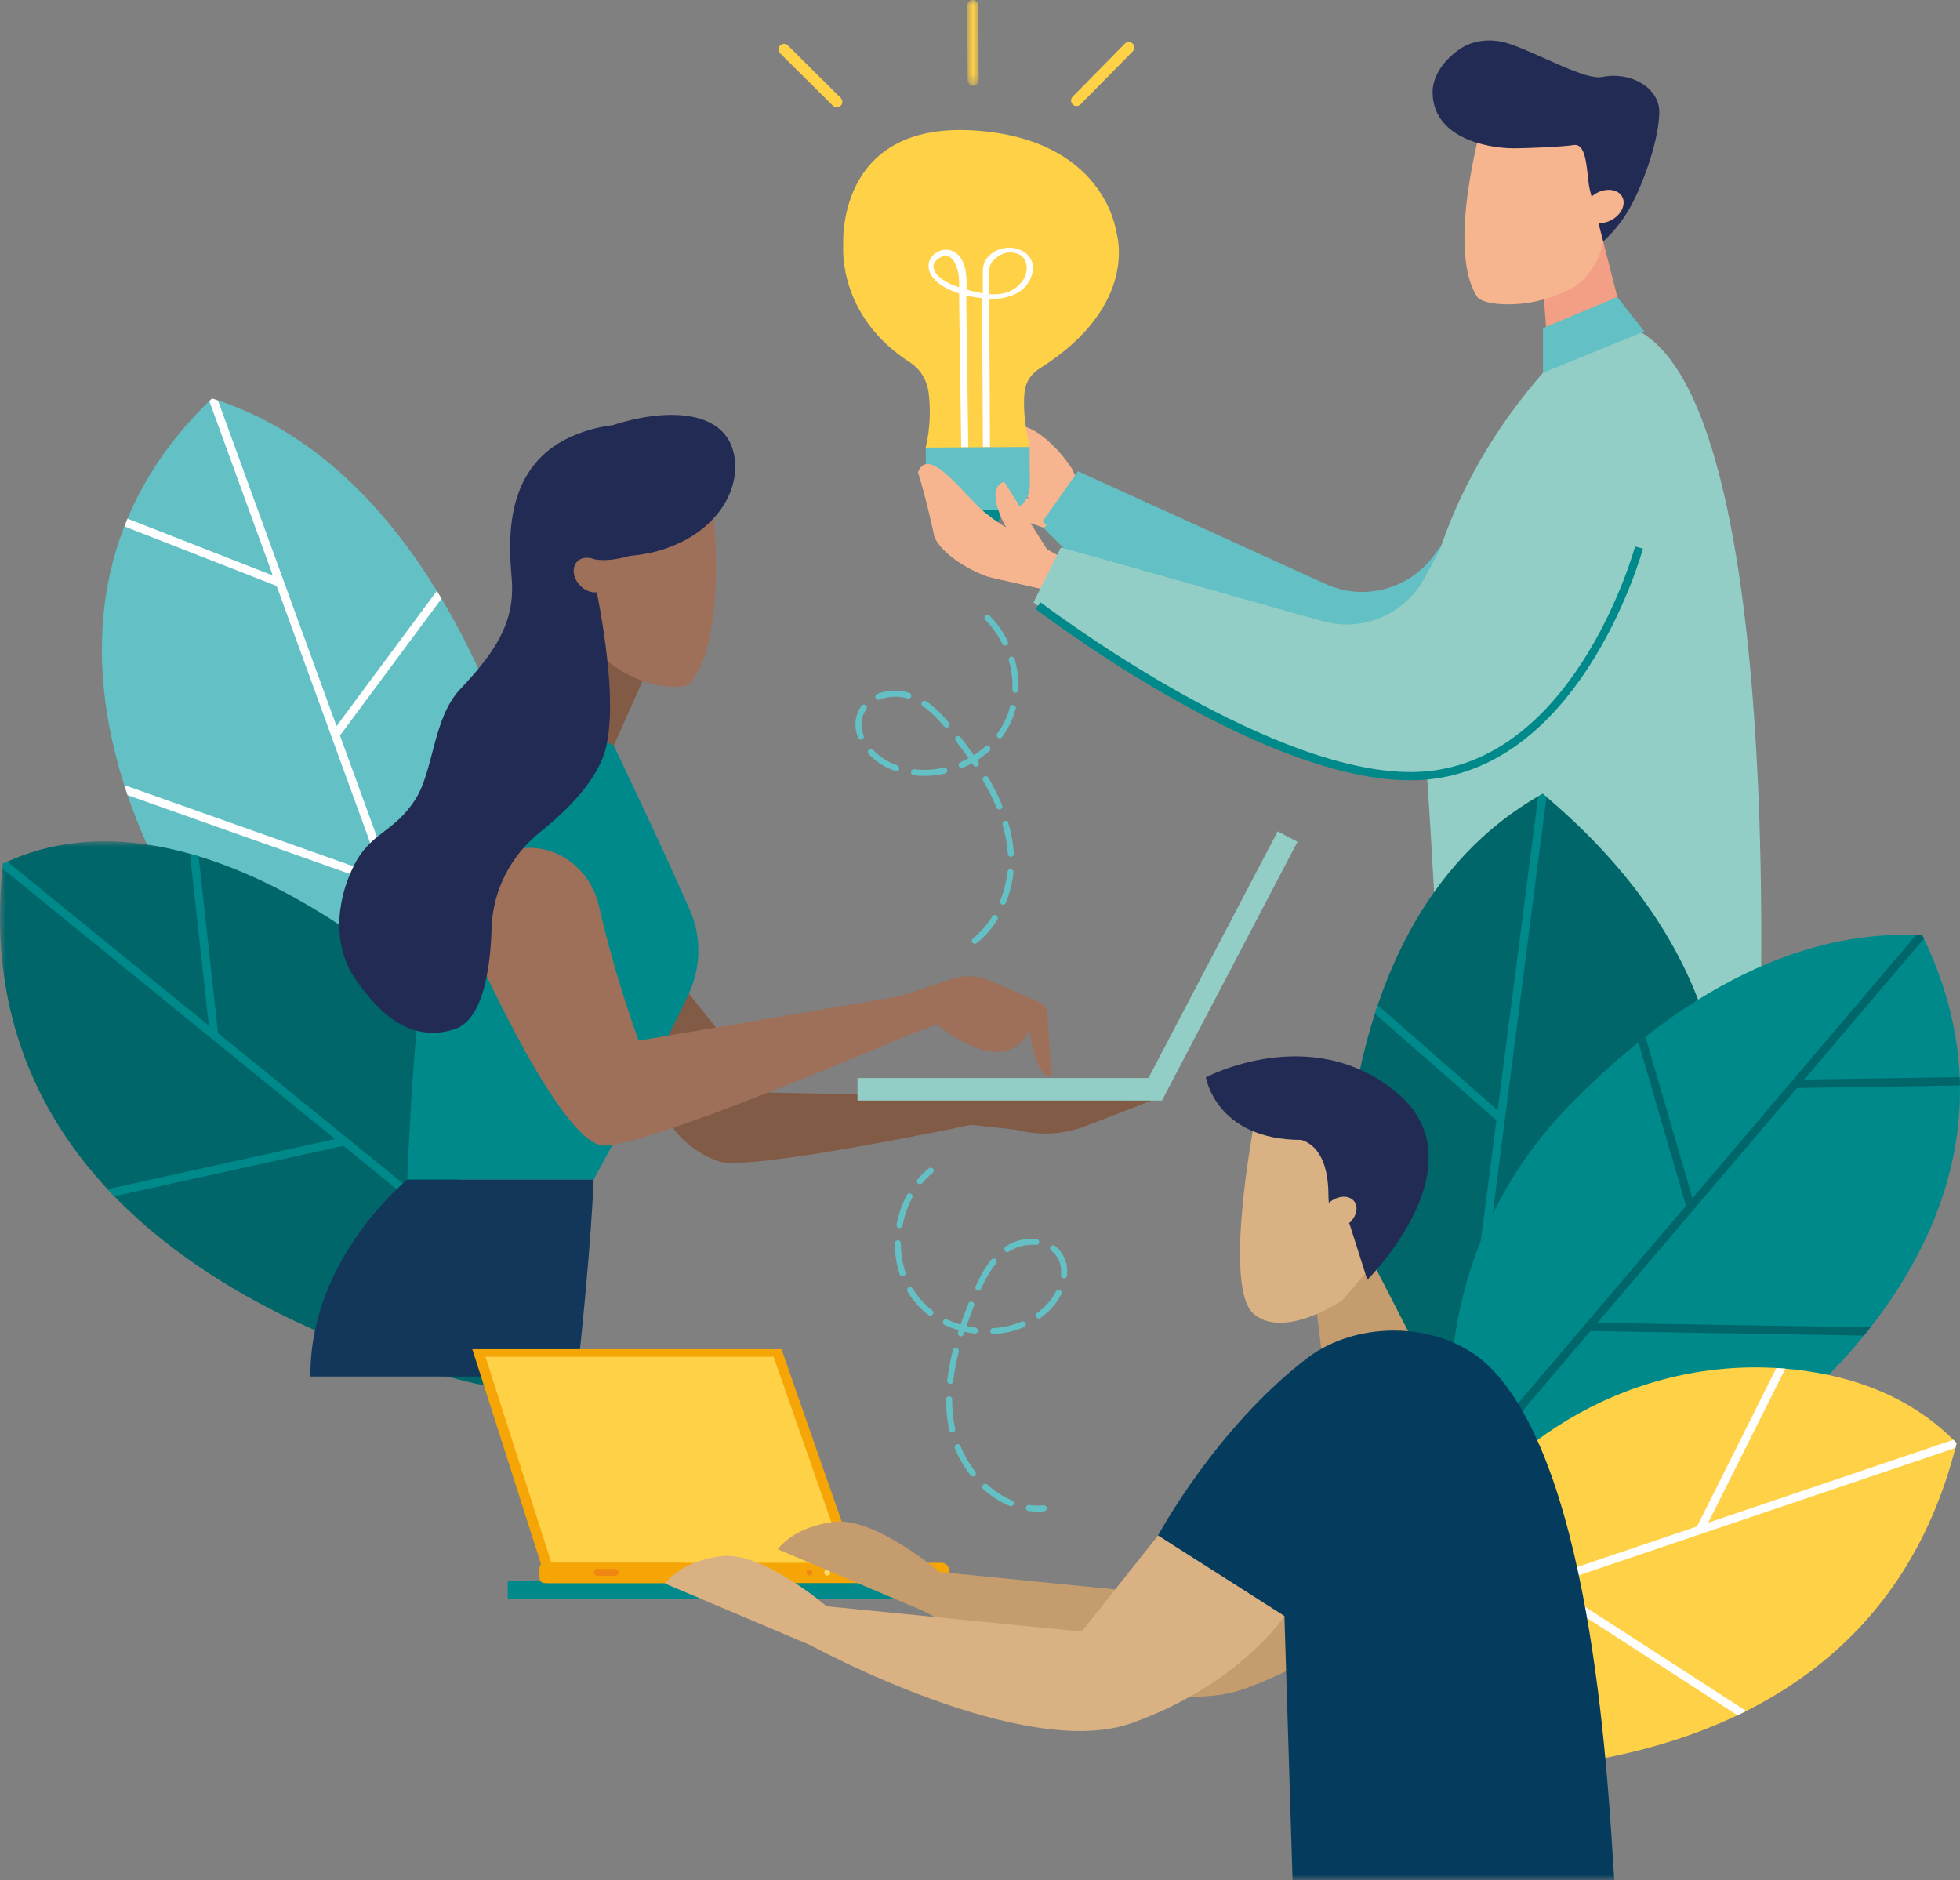 <?xml version="1.0" encoding="UTF-8"?>
<svg width="172px" height="165px" viewBox="0 0 172 165" version="1.1" xmlns="http://www.w3.org/2000/svg" xmlns:xlink="http://www.w3.org/1999/xlink">
    <rect x="0" y="0" width="172" height="165" fill="#808080" stroke="none"/>
    <title>illus-dashboard-help-center-1208535124</title>
    <defs>
        <polygon id="path-1" points="0 0 1.001 0 1.001 7.517 0 7.517"></polygon>
        <polygon id="path-3" points="0 -1.23400312e-14 43.787 -1.23400312e-14 43.787 48.015 0 48.015"></polygon>
        <polygon id="path-5" points="0 165 172 165 172 0 0 0"></polygon>
    </defs>
    <g id="Page-2-Illustrations" stroke="none" stroke-width="1" fill="none" fill-rule="evenodd">
        <g id="PECOS-2.0-Illustrations-v31" transform="translate(-1601, -117)">
            <g id="Dashboard-Welcome-" transform="translate(985, 46)">
                <g id="Help-Center" transform="translate(615, 47)">
                    <g id="illus-dashboard-help-center-1208535124" transform="translate(1, 24)">
                        <path d="M91.452,45.515 C91.327,45.142 90.779,43.902 88.601,42.211 C86.646,40.694 81.661,38.736 83.823,37.232 C86.494,37.446 89.655,37.377 89.655,37.377 C91.259,37.666 93.138,39.671 94.072,41.142 L96.403,46.013 C96.403,46.013 95.33,48.404 95.3,48.526 L94.184,48.312 C93.421,47.234 92.491,46.298 91.452,45.515" id="Fill-1" fill="#F6B58E"></path>
                        <path d="M91.333,44.142 C91.333,44.142 91.329,43.996 91.264,43.744 C91.61,43.811 91.955,43.859 92.3,43.895 C93.401,44.569 94.522,45.21 95.63,45.872 C95.16,46.455 94.5,47.275 94.464,47.342 L86.349,44.449 C86.349,44.449 86.26,43.336 88.061,43.372 C89.863,43.408 91.333,44.142 91.333,44.142" id="Fill-3" fill="#F6B58E"></path>
                        <path d="M144.736,49.103 C144.736,49.103 137.148,66.404 123.813,66.046 C110.479,65.688 91.506,45.742 91.506,45.742 L94.598,41.358 L116.324,51.249 C119.633,52.756 123.539,51.764 125.737,48.86 L134.515,37.265 L144.736,49.103 Z" id="Fill-5" fill="#63C0C4"></path>
                        <path d="M144.407,48.957 C144.332,49.129 136.76,66.033 123.823,65.685 C111.756,65.361 94.721,48.505 92.114,45.851 C91.937,46.015 91.757,46.174 91.572,46.329 C94.079,48.905 109.524,64.324 121.799,66.219 C122.477,66.325 123.147,66.388 123.804,66.406 C137.224,66.766 144.987,49.423 145.065,49.248 L144.407,48.957 Z" id="Fill-7" fill="#63C0C4"></path>
                        <path d="M81.223,39.302 L90.355,39.252 C90.355,39.252 89.659,36.463 89.92,34.322 C90.018,33.512 90.507,32.797 91.196,32.364 C100.145,26.746 97.951,20.328 97.951,20.328 C97.951,20.328 96.977,12.179 85.474,11.452 C73.209,10.677 74.002,21.616 74.002,21.616 C74.002,21.616 73.475,27.707 79.859,31.806 C80.772,32.393 81.352,33.382 81.49,34.462 C81.835,37.174 81.223,39.302 81.223,39.302" id="Fill-9" fill="#FED147"></path>
                        <path d="M90.355,39.23 L90.372,42.514 C90.379,43.745 89.584,44.756 88.606,44.761 L83.045,44.791 C82.066,44.797 81.26,43.794 81.254,42.564 L81.236,39.279 L90.355,39.23 Z" id="Fill-11" fill="#63C0C4"></path>
                        <polygon id="Fill-13" fill="#00898B" points="88.03 44.764 87.41 46.268 83.952 46.287 83.188 44.791"></polygon>
                        <path d="M89.792,24.554 C89.091,25.606 87.968,25.907 86.806,25.813 L86.795,23.813 C86.793,23.441 86.935,23.083 87.198,22.821 C87.666,22.353 88.5,21.857 89.538,22.377 C90.191,22.782 90.269,23.838 89.792,24.554 M84.165,25.215 C83.284,24.927 82.037,24.336 81.917,23.455 C81.888,23.24 81.981,23.019 82.141,22.873 C83.678,21.477 84.143,23.98 84.137,24.294 C84.17,24.597 84.169,24.907 84.165,25.215 M90.326,24.657 C91.701,22.054 88.28,20.785 86.674,22.571 C86.383,22.894 86.254,23.332 86.248,23.767 C86.237,24.539 86.254,25.739 86.254,25.739 C85.769,25.658 85.23,25.533 84.821,25.414 C84.837,24.67 84.824,23.901 84.607,23.261 C83.64,20.42 80.011,22.639 82.141,24.663 C82.64,25.136 83.372,25.489 84.162,25.742 C84.225,30.24 84.287,34.738 84.35,39.235 L84.973,39.232 C84.935,36.468 84.897,33.703 84.859,30.939 C84.839,29.504 84.819,28.069 84.799,26.635 C84.795,26.409 84.802,26.17 84.808,25.924 C85.274,26.038 85.74,26.118 86.184,26.165 L86.254,39.225 L86.878,39.222 L86.808,26.212 C86.934,26.217 87.064,26.224 87.181,26.224 C88.367,26.214 89.734,25.778 90.326,24.657" id="Fill-15" fill="#FEFEFE"></path>
                        <path d="M73.781,9.279 C73.969,9.088 73.967,8.782 73.777,8.593 L69.142,3.989 C68.952,3.801 68.646,3.802 68.458,3.993 C68.271,4.183 68.273,4.49 68.462,4.679 L73.098,9.283 C73.288,9.471 73.593,9.47 73.781,9.279" id="Fill-17" fill="#FED147"></path>
                        <path d="M94.133,9.168 C93.944,8.979 93.942,8.673 94.13,8.482 L98.715,3.828 C98.903,3.637 99.208,3.636 99.398,3.824 C99.588,4.012 99.59,4.319 99.402,4.51 L94.816,9.164 C94.629,9.355 94.323,9.357 94.133,9.168" id="Fill-19" fill="#FED147"></path>
                        <g id="Group-23" transform="translate(84.886, 0)">
                            <mask id="mask-2" fill="white">
                                <use xlink:href="#path-1"></use>
                            </mask>
                            <g id="Clip-22"></g>
                            <path d="M0.521,7.517 C0.788,7.515 1.003,7.298 1.001,7.029 L0.966,0.482 C0.964,0.214 0.747,-0.001 0.48,-0 C0.213,0.001 -0.001,0.219 0,0.487 L0.035,7.034 C0.037,7.302 0.254,7.518 0.521,7.517" id="Fill-21" fill="#FED147" mask="url(#mask-2)"></path>
                        </g>
                        <path d="M47.387,74.632 C47.387,74.632 40.934,41.909 18.602,34.968 C-1.766,54.424 16.392,80.532 16.392,80.532 L40.9,96.2 L47.387,74.632 Z" id="Fill-24" fill="#63C0C4"></path>
                        <path d="M38.336,51.857 L29.533,63.719 L19.127,35.142 C18.952,35.084 18.779,35.022 18.602,34.968 C18.522,35.044 18.448,35.122 18.369,35.198 L23.942,50.504 L11.189,45.517 C11.138,45.637 11.092,45.758 11.043,45.878 L10.919,46.199 L24.277,51.423 L33.564,76.929 L10.903,68.893 C10.998,69.191 11.094,69.486 11.193,69.775 L33.89,77.823 L40.485,95.935 L40.9,96.2 L41.109,95.506 L29.834,64.544 L38.746,52.535 C38.611,52.308 38.474,52.083 38.336,51.857" id="Fill-26" fill="#FEFEFE"></path>
                        <g id="Group-30" transform="translate(0, 73.83)">
                            <mask id="mask-4" fill="white">
                                <use xlink:href="#path-3"></use>
                            </mask>
                            <g id="Clip-29"></g>
                            <path d="M37.238,13.087 C37.238,13.087 17.096,-6.051 0.268,1.959 C-3.984,39.906 43.787,48.015 43.787,48.015 L37.238,13.087 Z" id="Fill-28" fill="#00666A" mask="url(#mask-4)"></path>
                        </g>
                        <path d="M0.268,75.791 C0.251,75.936 0.238,76.081 0.223,76.226 L29.407,99.96 L9.439,104.357 C9.634,104.566 9.831,104.774 10.031,104.979 L30.134,100.552 L41.533,109.822 L41.324,108.706 L19.131,90.657 L17.427,75.146 C17.175,75.069 16.921,74.995 16.667,74.924 L18.323,90 L0.642,75.621 C0.518,75.678 0.393,75.73 0.268,75.79 L0.268,75.791 Z" id="Fill-31" fill="#00898B"></path>
                        <polygon id="Fill-33" fill="#F39F85" points="135.405 25.244 136.033 33.224 143.832 33.562 140.69 21.192"></polygon>
                        <path d="M132.071,26.702 C131.082,26.675 130.165,26.526 129.685,26.133 C126.832,21.967 130.082,10.734 130.082,10.734 L134.643,8.806 L140.438,12.435 L140.768,19.962 C140.856,21.972 139.895,23.899 138.18,25.155 C136.345,26.189 134.225,26.762 132.071,26.702" id="Fill-35" fill="#F6B58E"></path>
                        <path d="M139.525,16.701 C139.207,15.436 139.372,12.519 138.09,12.73 C137.155,12.884 133.949,13.016 132.871,13.016 C130.3,13.016 125.718,12.006 125.718,8.079 C125.718,6.115 127.615,4.422 128.816,3.919 C129.996,3.424 131.328,3.448 132.534,3.871 C135.365,4.864 139.118,7.057 140.615,6.754 C143.134,6.246 145.646,7.729 145.611,9.878 C145.573,12.173 144.38,15.626 143.257,17.819 C142.606,19.088 141.737,20.227 140.69,21.191 L139.525,16.701 Z" id="Fill-37" fill="#212B53"></path>
                        <path d="M142.131,16.985 C141.558,16.477 140.486,16.574 139.736,17.2 C138.986,17.827 138.843,18.746 139.416,19.254 C139.988,19.762 141.061,19.666 141.811,19.039 C142.56,18.413 142.704,17.493 142.131,16.985" id="Fill-39" fill="#F6B58E"></path>
                        <path d="M139.618,28.466 C157.466,24.75 154.356,93.643 154.356,93.643 L126.123,84.09 C126.123,84.09 125.718,73.76 124.686,60.66 C123.811,49.551 130.018,37.005 139.618,28.466" id="Fill-41" fill="#93CEC6"></path>
                        <path d="M90.299,47.057 C89.91,47.018 88.583,46.759 86.456,45.005 C84.547,43.43 81.532,38.99 80.555,41.441 C81.36,44.008 81.999,47.117 81.999,47.117 C82.637,48.622 85.003,50.013 86.64,50.599 L91.889,51.792 C91.889,51.792 93.97,50.207 94.082,50.151 L93.626,49.106 C92.409,48.601 91.292,47.899 90.299,47.057" id="Fill-43" fill="#F6B58E"></path>
                        <path d="M88.94,47.248 C88.94,47.248 88.798,47.277 88.538,47.269 C88.681,47.593 88.805,47.92 88.916,48.249 C89.817,49.176 90.689,50.131 91.58,51.067 C92.041,50.476 92.689,49.647 92.746,49.597 L88.125,42.302 C88.125,42.302 87.024,42.463 87.462,44.218 C87.9,45.973 88.94,47.248 88.94,47.248" id="Fill-45" fill="#F6B58E"></path>
                        <path d="M143.832,48.054 C143.832,48.054 138.952,66.313 125.718,67.994 C112.485,69.676 90.711,52.859 90.711,52.859 L93.104,48.054 L116.076,54.513 C119.573,55.497 123.284,53.921 125.017,50.715 L131.937,37.914 L143.832,48.054 Z" id="Fill-47" fill="#93CEC6"></path>
                        <path d="M104.103,56.788 C104.177,54.859 104.608,53.088 105.313,51.487 L93.104,48.054 L90.711,52.859 C90.711,52.859 96.889,57.629 104.662,61.835 C104.238,60.163 104.04,58.453 104.103,56.788" id="Fill-49" fill="#93CEC6"></path>
                        <path d="M143.485,47.96 C143.437,48.141 138.512,66.005 125.673,67.636 C113.697,69.158 94.308,55.098 91.33,52.874 C91.179,53.062 91.025,53.248 90.866,53.429 C93.734,55.592 111.334,68.474 123.753,68.474 C124.44,68.474 125.112,68.434 125.764,68.351 C139.082,66.659 144.129,48.332 144.179,48.147 L143.485,47.96 Z" id="Fill-51" fill="#00898B"></path>
                        <path d="M86.891,50.656 L91.191,51.633 C91.605,50.586 92.134,49.608 92.762,48.705 C91.877,48.252 91.052,47.696 90.299,47.057 C89.91,47.019 88.587,46.759 86.467,45.013 C86.841,46.592 87.01,48.201 86.95,49.771 C86.939,50.07 86.919,50.364 86.891,50.656" id="Fill-53" fill="#F6B58E"></path>
                        <path d="M92.466,49.155 L88.125,42.301 C88.125,42.301 87.025,42.462 87.462,44.218 C87.899,45.973 88.94,47.248 88.94,47.248 C88.94,47.248 88.798,47.277 88.538,47.27 C88.682,47.593 88.804,47.92 88.917,48.249 C89.783,49.141 90.623,50.057 91.479,50.96 C91.766,50.331 92.097,49.729 92.466,49.155" id="Fill-55" fill="#F6B58E"></path>
                        <polygon id="Fill-57" fill="#63C0C4" points="135.405 32.714 135.405 28.791 141.928 26.068 144.3 29.086"></polygon>
                        <path d="M80.642,103.913 C80.611,103.902 80.581,103.886 80.554,103.863 C80.443,103.768 80.43,103.6 80.525,103.488 C80.825,103.137 81.155,102.813 81.508,102.528 C81.622,102.435 81.788,102.453 81.88,102.568 C81.972,102.682 81.954,102.849 81.84,102.941 C81.513,103.206 81.206,103.506 80.927,103.833 C80.855,103.918 80.741,103.946 80.642,103.913" id="Fill-59" fill="#63C0C4"></path>
                        <path d="M88.302,109.867 C88.248,109.848 88.198,109.812 88.165,109.761 C88.085,109.638 88.119,109.473 88.241,109.393 C89.034,108.872 90.025,108.627 90.959,108.722 C91.104,108.737 91.211,108.866 91.196,109.013 C91.182,109.158 91.051,109.265 90.906,109.25 C90.102,109.169 89.214,109.388 88.531,109.837 C88.46,109.883 88.376,109.892 88.302,109.867 M93.29,112.173 C93.175,112.135 93.098,112.021 93.111,111.895 C93.174,111.244 93.031,110.672 92.686,110.198 C92.564,110.031 92.419,109.882 92.254,109.755 C92.138,109.666 92.116,109.5 92.204,109.384 C92.292,109.267 92.459,109.244 92.575,109.333 C92.78,109.491 92.961,109.676 93.113,109.884 C93.531,110.459 93.712,111.173 93.636,111.947 C93.622,112.093 93.493,112.2 93.347,112.185 C93.328,112.184 93.308,112.179 93.29,112.173 M78.854,107.759 C78.73,107.717 78.653,107.59 78.678,107.459 C78.754,107.045 78.86,106.635 78.992,106.24 C79.151,105.761 79.352,105.296 79.589,104.86 C79.658,104.731 79.818,104.682 79.947,104.754 C80.076,104.823 80.123,104.985 80.053,105.113 C79.832,105.523 79.643,105.959 79.493,106.408 C79.369,106.781 79.27,107.166 79.198,107.555 C79.171,107.7 79.033,107.795 78.89,107.768 C78.877,107.766 78.865,107.763 78.854,107.759 M85.768,113.253 C85.76,113.251 85.751,113.247 85.743,113.243 C85.61,113.183 85.551,113.025 85.611,112.892 C86.064,111.888 86.506,111.138 87.005,110.53 C87.098,110.418 87.265,110.401 87.377,110.494 C87.49,110.587 87.506,110.755 87.413,110.868 C86.945,111.438 86.526,112.151 86.093,113.111 C86.036,113.236 85.895,113.296 85.768,113.253 M91.069,115.695 C91.018,115.678 90.972,115.645 90.938,115.598 C90.853,115.479 90.881,115.313 91,115.228 C91.18,115.098 91.355,114.958 91.518,114.813 C91.983,114.4 92.381,113.887 92.668,113.329 C92.734,113.198 92.895,113.148 93.024,113.214 C93.154,113.281 93.204,113.442 93.138,113.572 C92.821,114.189 92.382,114.756 91.869,115.211 C91.692,115.368 91.503,115.519 91.307,115.659 C91.236,115.711 91.147,115.721 91.069,115.695 M79.122,111.998 C79.046,111.973 78.982,111.912 78.955,111.829 C78.669,110.967 78.525,110.052 78.526,109.107 C78.526,108.961 78.645,108.842 78.791,108.842 C78.937,108.842 79.055,108.961 79.055,109.108 C79.054,109.995 79.189,110.854 79.457,111.662 C79.503,111.802 79.428,111.952 79.29,111.998 C79.233,112.017 79.175,112.016 79.122,111.998 M87.078,117.071 C86.98,117.038 86.905,116.947 86.899,116.836 C86.89,116.689 87,116.563 87.146,116.554 C88.03,116.499 88.873,116.305 89.653,115.978 C89.787,115.921 89.943,115.985 89.999,116.12 C90.056,116.256 89.992,116.411 89.857,116.468 C89.023,116.818 88.121,117.025 87.179,117.084 C87.144,117.086 87.11,117.081 87.078,117.071 M81.553,115.448 C81.526,115.44 81.5,115.426 81.477,115.408 C81.017,115.056 80.604,114.655 80.249,114.217 C80.027,113.944 79.823,113.65 79.642,113.344 C79.567,113.218 79.608,113.055 79.734,112.98 C79.859,112.904 80.022,112.947 80.096,113.072 C80.264,113.356 80.454,113.629 80.659,113.882 C80.988,114.288 81.372,114.659 81.797,114.986 C81.914,115.075 81.936,115.241 81.848,115.358 C81.777,115.451 81.657,115.484 81.553,115.448 M84.238,117.259 C84.1,117.213 84.026,117.065 84.069,116.927 C84.089,116.864 84.109,116.803 84.129,116.741 C83.704,116.615 83.288,116.457 82.892,116.269 C82.76,116.207 82.704,116.048 82.766,115.916 C82.829,115.784 82.986,115.725 83.118,115.79 C83.495,115.968 83.892,116.118 84.298,116.237 C84.499,115.654 84.725,115.045 84.986,114.388 C85.04,114.251 85.196,114.185 85.329,114.239 C85.465,114.293 85.531,114.448 85.477,114.583 C85.226,115.219 85.007,115.807 84.812,116.37 C85.07,116.427 85.332,116.473 85.595,116.505 C85.743,116.525 85.843,116.656 85.825,116.802 C85.807,116.948 85.674,117.05 85.53,117.033 C85.231,116.995 84.935,116.943 84.642,116.875 C84.619,116.946 84.596,117.017 84.573,117.088 C84.529,117.228 84.38,117.305 84.241,117.26 C84.24,117.26 84.238,117.259 84.238,117.259 M83.303,121.441 C83.187,121.402 83.11,121.287 83.124,121.16 C83.219,120.313 83.386,119.414 83.621,118.488 C83.657,118.346 83.801,118.26 83.942,118.297 C84.078,118.329 84.17,118.477 84.133,118.619 C83.905,119.522 83.742,120.396 83.649,121.219 C83.633,121.364 83.503,121.47 83.358,121.453 C83.339,121.451 83.32,121.447 83.303,121.441 M83.476,125.71 C83.39,125.681 83.322,125.611 83.301,125.516 L83.275,125.39 C83.107,124.561 83.024,123.688 83.028,122.793 C83.028,122.647 83.147,122.528 83.293,122.529 C83.439,122.528 83.557,122.649 83.556,122.795 C83.553,123.654 83.632,124.491 83.793,125.284 L83.818,125.401 C83.849,125.543 83.759,125.686 83.617,125.718 C83.568,125.728 83.52,125.725 83.476,125.71 M85.293,129.556 C85.245,129.54 85.201,129.511 85.169,129.468 C84.604,128.744 84.141,127.945 83.793,127.093 C83.737,126.957 83.803,126.802 83.937,126.746 C84.072,126.691 84.227,126.756 84.283,126.891 C84.612,127.698 85.05,128.455 85.585,129.141 C85.675,129.257 85.655,129.424 85.54,129.513 C85.467,129.571 85.374,129.584 85.293,129.556 M88.627,132.167 C88.622,132.165 88.617,132.163 88.612,132.161 C87.788,131.825 87.008,131.327 86.291,130.68 C86.183,130.582 86.174,130.414 86.272,130.305 C86.369,130.195 86.536,130.188 86.645,130.285 C87.316,130.89 88.044,131.356 88.811,131.669 C88.946,131.724 89.011,131.879 88.956,132.015 C88.904,132.145 88.759,132.211 88.627,132.167" id="Fill-61" fill="#63C0C4"></path>
                        <path d="M90.198,132.589 C90.081,132.549 90.003,132.43 90.02,132.303 C90.039,132.157 90.172,132.055 90.317,132.073 C90.735,132.129 91.16,132.137 91.577,132.098 C91.723,132.084 91.852,132.192 91.865,132.338 C91.879,132.484 91.772,132.613 91.626,132.627 C91.169,132.669 90.705,132.66 90.248,132.6 C90.231,132.598 90.214,132.594 90.198,132.589" id="Fill-63" fill="#63C0C4"></path>
                        <path d="M79.624,61.297 C78.844,61.055 77.931,61.092 77.18,61.394 C77.045,61.448 76.89,61.382 76.836,61.245 C76.782,61.109 76.849,60.955 76.983,60.9 C77.856,60.549 78.875,60.509 79.781,60.789 C79.92,60.833 79.998,60.981 79.955,61.121 C79.937,61.18 79.9,61.229 79.853,61.262 C79.788,61.306 79.705,61.321 79.624,61.297 M75.644,64.893 C75.508,64.947 75.354,64.88 75.3,64.744 C75.015,64.021 74.992,63.285 75.235,62.617 C75.323,62.374 75.446,62.146 75.6,61.938 C75.687,61.819 75.853,61.795 75.97,61.882 C76.087,61.97 76.112,62.136 76.025,62.254 C75.901,62.421 75.803,62.604 75.732,62.799 C75.531,63.351 75.552,63.94 75.792,64.548 C75.838,64.665 75.796,64.796 75.697,64.864 C75.681,64.876 75.663,64.885 75.644,64.893 M88.318,56.628 C88.187,56.693 88.028,56.64 87.963,56.509 C87.787,56.155 87.585,55.812 87.363,55.489 C87.095,55.098 86.793,54.732 86.468,54.4 C86.365,54.296 86.366,54.128 86.47,54.025 C86.575,53.92 86.741,53.922 86.844,54.027 C87.192,54.381 87.513,54.771 87.799,55.187 C88.034,55.53 88.249,55.895 88.436,56.271 C88.496,56.391 88.457,56.534 88.35,56.608 C88.34,56.615 88.329,56.621 88.318,56.628 M82.87,63.765 C82.19,62.962 81.59,62.394 80.983,61.977 C80.862,61.894 80.832,61.728 80.914,61.607 C80.997,61.487 81.162,61.456 81.282,61.539 C81.929,61.984 82.561,62.581 83.273,63.42 C83.367,63.531 83.354,63.699 83.243,63.794 C83.236,63.8 83.229,63.806 83.222,63.811 C83.111,63.887 82.959,63.869 82.87,63.765 M78.563,67.663 C78.336,67.583 78.113,67.49 77.9,67.389 C77.281,67.094 76.703,66.671 76.228,66.166 C76.128,66.06 76.133,65.892 76.239,65.791 C76.345,65.691 76.513,65.695 76.613,65.802 C77.043,66.259 77.566,66.642 78.127,66.909 C78.324,67.003 78.53,67.088 78.739,67.163 C78.877,67.211 78.949,67.363 78.901,67.502 C78.881,67.556 78.846,67.601 78.802,67.631 C78.734,67.678 78.646,67.693 78.563,67.663 M89.101,60.803 C88.955,60.797 88.841,60.673 88.847,60.527 C88.881,59.676 88.774,58.812 88.529,57.96 C88.488,57.82 88.569,57.672 88.709,57.632 C88.849,57.591 88.996,57.672 89.037,57.813 C89.298,58.72 89.412,59.64 89.376,60.548 C89.372,60.635 89.327,60.711 89.261,60.756 C89.216,60.788 89.16,60.805 89.101,60.803 M82.922,67.884 C82.001,68.089 81.078,68.141 80.18,68.036 C80.034,68.02 79.931,67.888 79.947,67.742 C79.964,67.596 80.095,67.492 80.24,67.509 C81.08,67.607 81.944,67.558 82.808,67.366 C82.951,67.334 83.092,67.424 83.124,67.567 C83.147,67.676 83.101,67.784 83.015,67.844 C82.988,67.862 82.957,67.877 82.922,67.884 M87.57,64.743 C87.452,64.655 87.428,64.489 87.515,64.371 C87.834,63.939 88.1,63.476 88.304,62.994 C88.432,62.693 88.539,62.379 88.622,62.059 C88.659,61.918 88.803,61.832 88.945,61.87 C89.086,61.907 89.171,62.052 89.134,62.194 C89.044,62.539 88.929,62.878 88.791,63.202 C88.57,63.722 88.283,64.222 87.939,64.688 C87.921,64.712 87.901,64.732 87.877,64.748 C87.787,64.811 87.662,64.812 87.57,64.743 M85.794,67.236 C85.673,67.318 85.509,67.285 85.427,67.163 C85.386,67.102 85.345,67.04 85.303,66.978 C85.04,67.124 84.77,67.257 84.493,67.376 C84.359,67.434 84.203,67.371 84.146,67.236 C84.088,67.102 84.149,66.948 84.285,66.888 C84.529,66.783 84.768,66.667 85,66.539 C84.658,66.052 84.285,65.549 83.868,65.008 C83.778,64.893 83.799,64.726 83.915,64.636 C84.029,64.547 84.196,64.567 84.286,64.683 C84.718,65.243 85.103,65.764 85.457,66.269 C85.814,66.042 86.155,65.787 86.467,65.511 C86.577,65.412 86.744,65.425 86.84,65.535 C86.937,65.645 86.927,65.813 86.817,65.909 C86.488,66.199 86.132,66.467 85.758,66.706 C85.795,66.76 85.831,66.814 85.867,66.868 C85.948,66.989 85.916,67.152 85.798,67.234 C85.797,67.235 85.795,67.235 85.794,67.236 M87.8,71.02 C87.665,71.076 87.51,71.011 87.454,70.876 C87.139,70.111 86.741,69.316 86.273,68.512 C86.198,68.385 86.245,68.218 86.367,68.149 C86.493,68.075 86.655,68.117 86.729,68.244 C87.21,69.068 87.619,69.886 87.943,70.673 C87.992,70.791 87.949,70.923 87.849,70.993 C87.834,71.003 87.817,71.012 87.8,71.02 M88.727,75.189 C88.581,75.198 88.455,75.087 88.446,74.941 L88.438,74.821 C88.374,74.015 88.219,73.188 87.979,72.364 C87.938,72.224 88.018,72.076 88.158,72.035 C88.299,71.994 88.446,72.075 88.487,72.216 C88.737,73.074 88.898,73.936 88.966,74.779 L88.975,74.908 C88.98,75.004 88.935,75.091 88.86,75.143 C88.822,75.169 88.776,75.186 88.727,75.189 M87.927,79.371 C87.791,79.317 87.726,79.162 87.781,79.026 C88.105,78.218 88.317,77.369 88.411,76.502 C88.427,76.357 88.558,76.251 88.703,76.267 C88.848,76.283 88.953,76.414 88.937,76.56 C88.838,77.475 88.613,78.372 88.27,79.225 C88.251,79.275 88.217,79.315 88.176,79.344 C88.105,79.393 88.012,79.406 87.927,79.371 M85.334,82.725 C85.243,82.61 85.263,82.443 85.378,82.352 C86.028,81.838 86.6,81.188 87.077,80.42 C87.155,80.297 87.317,80.257 87.442,80.335 C87.565,80.413 87.603,80.577 87.526,80.701 C87.016,81.522 86.403,82.218 85.705,82.77 C85.701,82.773 85.696,82.776 85.691,82.78 C85.577,82.859 85.42,82.836 85.334,82.725" id="Fill-65" fill="#63C0C4"></path>
                        <polygon id="Fill-67" fill="#825B46" points="56.391 59.749 53.12 67.086 47.795 62.269 51.551 51.58"></polygon>
                        <path d="M58.283,60.214 C59.177,60.333 60.025,60.323 60.52,60.007 C63.757,56.325 62.646,45.48 62.646,45.48 L58.857,42.201 L53.062,44.917 L51.551,50.877 C51.148,52.843 51.701,56.292 53.04,57.783 C54.524,59.074 56.337,59.953 58.283,60.214" id="Fill-69" fill="#9E7059"></path>
                        <path d="M59.154,99.111 C59.154,99.111 60.463,101.02 63.082,101.923 C65.7,102.826 85.196,98.718 85.196,98.718 L89.112,99.131 C91.16,99.69 93.333,99.577 95.313,98.808 L101.047,96.582 L67.41,95.878 L54.536,79.822 L59.154,99.111 Z" id="Fill-71" fill="#825B46"></path>
                        <path d="M47.795,62.269 C47.795,62.269 40.023,72.264 38.208,78.836 C36.393,85.408 35.738,103.524 35.738,103.524 L52.093,103.524 C52.093,103.524 56.789,94.977 60.434,87.223 C61.528,84.897 61.57,82.209 60.536,79.856 C57.866,73.784 53.857,65.432 53.857,65.432 L47.795,62.269 Z" id="Fill-73" fill="#00898B"></path>
                        <path d="M50.638,120.801 C51.905,109.354 52.093,103.524 52.093,103.524 L35.738,103.524 C35.738,103.524 27.244,110.384 27.244,120.572 C27.244,120.646 27.247,120.725 27.247,120.801 L50.638,120.801 Z" id="Fill-75" fill="#12375A"></path>
                        <polygon id="Fill-77" fill="#93CEC6" points="101.967 96.582 75.248 96.582 75.248 94.61 100.781 94.61 112.123 72.955 113.861 73.873"></polygon>
                        <path d="M40.39,80.588 C40.39,80.588 48.922,100.535 53.024,100.535 C57.126,100.535 79.831,90.784 79.831,90.784 L79.228,87.38 L56.045,91.324 C56.045,91.324 53.988,85.822 52.565,79.519 C52,77.019 50.073,74.981 47.563,74.505 C42.083,73.466 40.39,80.588 40.39,80.588" id="Fill-79" fill="#9E7059"></path>
                        <path d="M51.715,48.931 C51.715,48.931 54.245,50.467 61.991,45.48 C63.178,45.792 61.284,34.581 51.261,37.874 C44.246,40.179 44.582,46.999 44.906,50.771 C45.255,54.847 43.142,57.537 40.352,60.518 C38.011,63.018 38.047,67.615 36.488,70.089 C34.569,73.133 32.535,72.955 31.014,76.043 C29.421,79.275 29.203,83.227 31.335,86.128 C32.547,87.778 35.373,91.755 39.845,90.338 C42.355,89.543 43.031,85.144 43.141,81.437 C43.239,78.136 44.831,75.072 47.403,73.016 C49.815,71.088 52.448,68.447 53.153,65.691 C54.536,60.284 51.715,48.931 51.715,48.931" id="Fill-81" fill="#212B53"></path>
                        <path d="M50.806,49.148 C51.403,48.733 52.351,48.987 52.924,49.715 C53.498,50.443 53.478,51.371 52.881,51.787 C52.284,52.202 51.336,51.948 50.763,51.22 C50.19,50.491 50.209,49.564 50.806,49.148" id="Fill-83" fill="#9E7059"></path>
                        <path d="M91.93,89.128 C91.986,88.639 91.717,88.171 91.268,87.975 L86.908,86.072 C85.829,85.602 84.615,85.547 83.499,85.919 L79.176,87.361 L78.592,87.383 L78.126,91.422 C78.99,91.103 79.496,90.906 79.496,90.906 L82.232,89.908 C82.232,89.908 88.198,94.987 90.33,90.375 C90.969,94.943 92.265,94.436 92.265,94.436 L91.93,89.128 Z" id="Fill-85" fill="#9E7059"></path>
                        <path d="M47.869,45.005 C48.727,48.126 53.144,49.623 57.734,48.35 C62.324,47.077 64.815,43.616 64.491,40.395 C64.066,36.165 59.216,35.778 54.626,37.051 C50.036,38.324 47.011,41.885 47.869,45.005" id="Fill-87" fill="#212B53"></path>
                        <path d="M118.208,114.661 C118.208,114.661 114.11,81.549 135.38,69.655 C167.574,96.567 141.129,128.288 141.129,128.288 L118.208,114.661 Z" id="Fill-89" fill="#00666A"></path>
                        <path d="M135.38,69.655 C135.492,69.749 135.6,69.843 135.711,69.937 L130.681,108.925 L150.999,95.325 C151.037,95.595 151.072,95.865 151.104,96.135 L130.557,109.889 L129.105,121.14 L128.422,120.734 L131.316,98.306 L120.653,88.958 C120.734,88.706 120.815,88.454 120.901,88.203 L131.428,97.432 L134.982,69.888 C135.115,69.811 135.245,69.731 135.379,69.655 L135.38,69.655 Z" id="Fill-91" fill="#00898B"></path>
                        <path d="M137.413,97.33 C144.732,89.719 155.805,81.356 168.693,82.078 C181.001,107.377 154.987,125.449 154.987,125.449 L126.651,131.544 L127.343,120.472 C127.884,111.808 131.408,103.574 137.413,97.33" id="Fill-93" fill="#00898B"></path>
                        <path d="M144.397,90.982 L148.521,105.143 L168.142,82.058 C168.326,82.064 168.509,82.068 168.693,82.078 C168.742,82.177 168.784,82.275 168.832,82.375 L158.323,94.739 L171.973,94.528 C171.978,94.658 171.98,94.787 171.983,94.917 L171.989,95.26 L157.692,95.481 L140.179,116.087 L164.148,116.482 C163.955,116.728 163.763,116.97 163.571,117.206 L139.566,116.809 L127.13,131.441 L126.651,131.544 L126.696,130.822 L147.955,105.81 L143.779,91.472 C143.984,91.307 144.19,91.144 144.397,90.982" id="Fill-95" fill="#00666A"></path>
                        <path d="M157.507,120.189 C162.683,120.762 167.769,122.586 171.704,126.642 C162.543,163.603 115.074,154.513 115.074,154.513 L126.153,136.04 C132.693,125.135 144.906,118.794 157.507,120.189" id="Fill-97" fill="#FED147"></path>
                        <path d="M171.704,126.643 C171.668,126.785 171.631,126.925 171.594,127.066 L136.094,139.07 L153.241,150.15 C152.986,150.278 152.729,150.402 152.473,150.525 L135.21,139.369 L121.344,144.058 L121.926,143.088 L148.921,133.959 L155.884,120.051 C156.146,120.068 156.409,120.087 156.671,120.11 L149.905,133.627 L171.412,126.354 C171.509,126.45 171.607,126.543 171.704,126.642 L171.704,126.643 Z" id="Fill-99" fill="#FEFEFE"></path>
                        <mask id="mask-6" fill="white">
                            <use xlink:href="#path-5"></use>
                        </mask>
                        <g id="Clip-102"></g>
                        <polygon id="Fill-101" fill="#00898B" mask="url(#mask-6)" points="44.556 140.32 88.595 140.32 88.595 138.714 44.556 138.714"></polygon>
                        <polygon id="Fill-103" fill="#F6A506" mask="url(#mask-6)" points="41.446 118.399 68.582 118.399 75.414 137.977 47.708 137.977"></polygon>
                        <polygon id="Fill-104" fill="#FED147" mask="url(#mask-6)" points="42.603 119.066 67.89 119.066 74.257 137.31 48.438 137.31"></polygon>
                        <path d="M82.615,138.925 L48.028,138.925 C47.658,138.925 47.355,138.62 47.355,138.248 L47.355,137.821 C47.355,137.449 47.658,137.144 48.028,137.144 L82.615,137.144 C82.986,137.144 83.289,137.449 83.289,137.821 L83.289,138.248 C83.289,138.62 82.986,138.925 82.615,138.925" id="Fill-105" fill="#F6A506" mask="url(#mask-6)"></path>
                        <path d="M59.889,138.925 L47.764,138.925 C47.539,138.925 47.355,138.74 47.355,138.514 L47.355,137.555 C47.355,137.329 47.539,137.144 47.764,137.144 L59.889,137.144 C60.286,137.144 60.612,137.471 60.612,137.87 L60.612,138.199 C60.612,138.598 60.286,138.925 59.889,138.925" id="Fill-106" fill="#F6A506" mask="url(#mask-6)"></path>
                        <path d="M72.848,138.008 C72.848,138.152 72.732,138.268 72.589,138.268 C72.446,138.268 72.331,138.152 72.331,138.008 C72.331,137.865 72.446,137.749 72.589,137.749 C72.732,137.749 72.848,137.865 72.848,138.008" id="Fill-107" fill="#FEDA70" mask="url(#mask-6)"></path>
                        <path d="M71.294,138.008 C71.294,138.152 71.178,138.268 71.036,138.268 C70.893,138.268 70.778,138.152 70.778,138.008 C70.778,137.865 70.893,137.749 71.036,137.749 C71.178,137.749 71.294,137.865 71.294,138.008" id="Fill-108" fill="#F08713" mask="url(#mask-6)"></path>
                        <path d="M56.749,138.289 L55.205,138.289 C55.037,138.289 54.9,138.151 54.9,137.983 C54.9,137.815 55.037,137.677 55.205,137.677 L56.749,137.677 C56.917,137.677 57.054,137.815 57.054,137.983 C57.054,138.151 56.917,138.289 56.749,138.289" id="Fill-109" fill="#F6A506" mask="url(#mask-6)"></path>
                        <path d="M53.982,138.289 L52.438,138.289 C52.27,138.289 52.133,138.151 52.133,137.983 C52.133,137.815 52.27,137.677 52.438,137.677 L53.982,137.677 C54.15,137.677 54.287,137.815 54.287,137.983 C54.287,138.151 54.15,138.289 53.982,138.289" id="Fill-110" fill="#F08713" mask="url(#mask-6)"></path>
                        <polygon id="Fill-111" fill="#C59C6E" mask="url(#mask-6)" points="115.571 115.303 116.313 121.334 123.808 117.286 119.689 109.273"></polygon>
                        <path d="M110.017,98.832 C110.017,98.832 107.319,113.011 110.017,115.303 C112.715,117.595 117.812,114.099 117.812,114.099 L123.808,107.068 L114.214,98.832 L110.017,98.832 Z" id="Fill-112" fill="#D9B183" mask="url(#mask-6)"></path>
                        <path d="M105.82,94.545 C105.82,94.545 106.719,100.036 114.214,100.036 C116.131,100.677 116.568,102.949 116.576,104.848 C116.586,107.049 117.273,105.579 118.441,107.442 L119.988,112.314 C119.988,112.314 130.103,102.243 122.608,95.921 C115.114,89.599 105.82,94.545 105.82,94.545" id="Fill-113" fill="#212B53" mask="url(#mask-6)"></path>
                        <path d="M111.516,131.743 L104.82,140.172 L82.435,137.951 C82.435,137.951 76.839,133.148 73.241,133.549 C69.644,133.951 68.245,135.958 68.245,135.958 L81.036,141.376 C81.036,141.376 99.724,151.612 109.218,148.199 C118.712,144.788 122.608,138.814 122.608,138.814 L111.516,131.743 Z" id="Fill-114" fill="#C59C6E" mask="url(#mask-6)"></path>
                        <path d="M118.587,105.199 C117.985,104.82 117.017,105.07 116.423,105.758 C115.83,106.445 115.836,107.31 116.437,107.689 C117.039,108.068 118.008,107.818 118.601,107.13 C119.194,106.442 119.188,105.577 118.587,105.199" id="Fill-115" fill="#D9B183" mask="url(#mask-6)"></path>
                        <path d="M113.43,165 L141.661,165 C141.156,157.446 139.933,129.203 130.779,120.001 C126.753,115.953 119.232,115.725 114.7,119.193 C106.671,125.337 101.622,134.754 101.622,134.754 L112.715,141.824 L113.43,165 Z" id="Fill-116" fill="#053C5D" mask="url(#mask-6)"></path>
                        <path d="M101.622,134.754 L94.927,143.183 L72.542,140.961 C72.542,140.961 66.946,136.159 63.348,136.56 C59.751,136.961 58.351,138.968 58.351,138.968 L71.143,144.387 C71.143,144.387 89.83,154.622 99.324,151.21 C108.818,147.799 112.715,141.824 112.715,141.824 L101.622,134.754 Z" id="Fill-117" fill="#D9B183" mask="url(#mask-6)"></path>
                    </g>
                </g>
            </g>
        </g>
    </g>
</svg>
